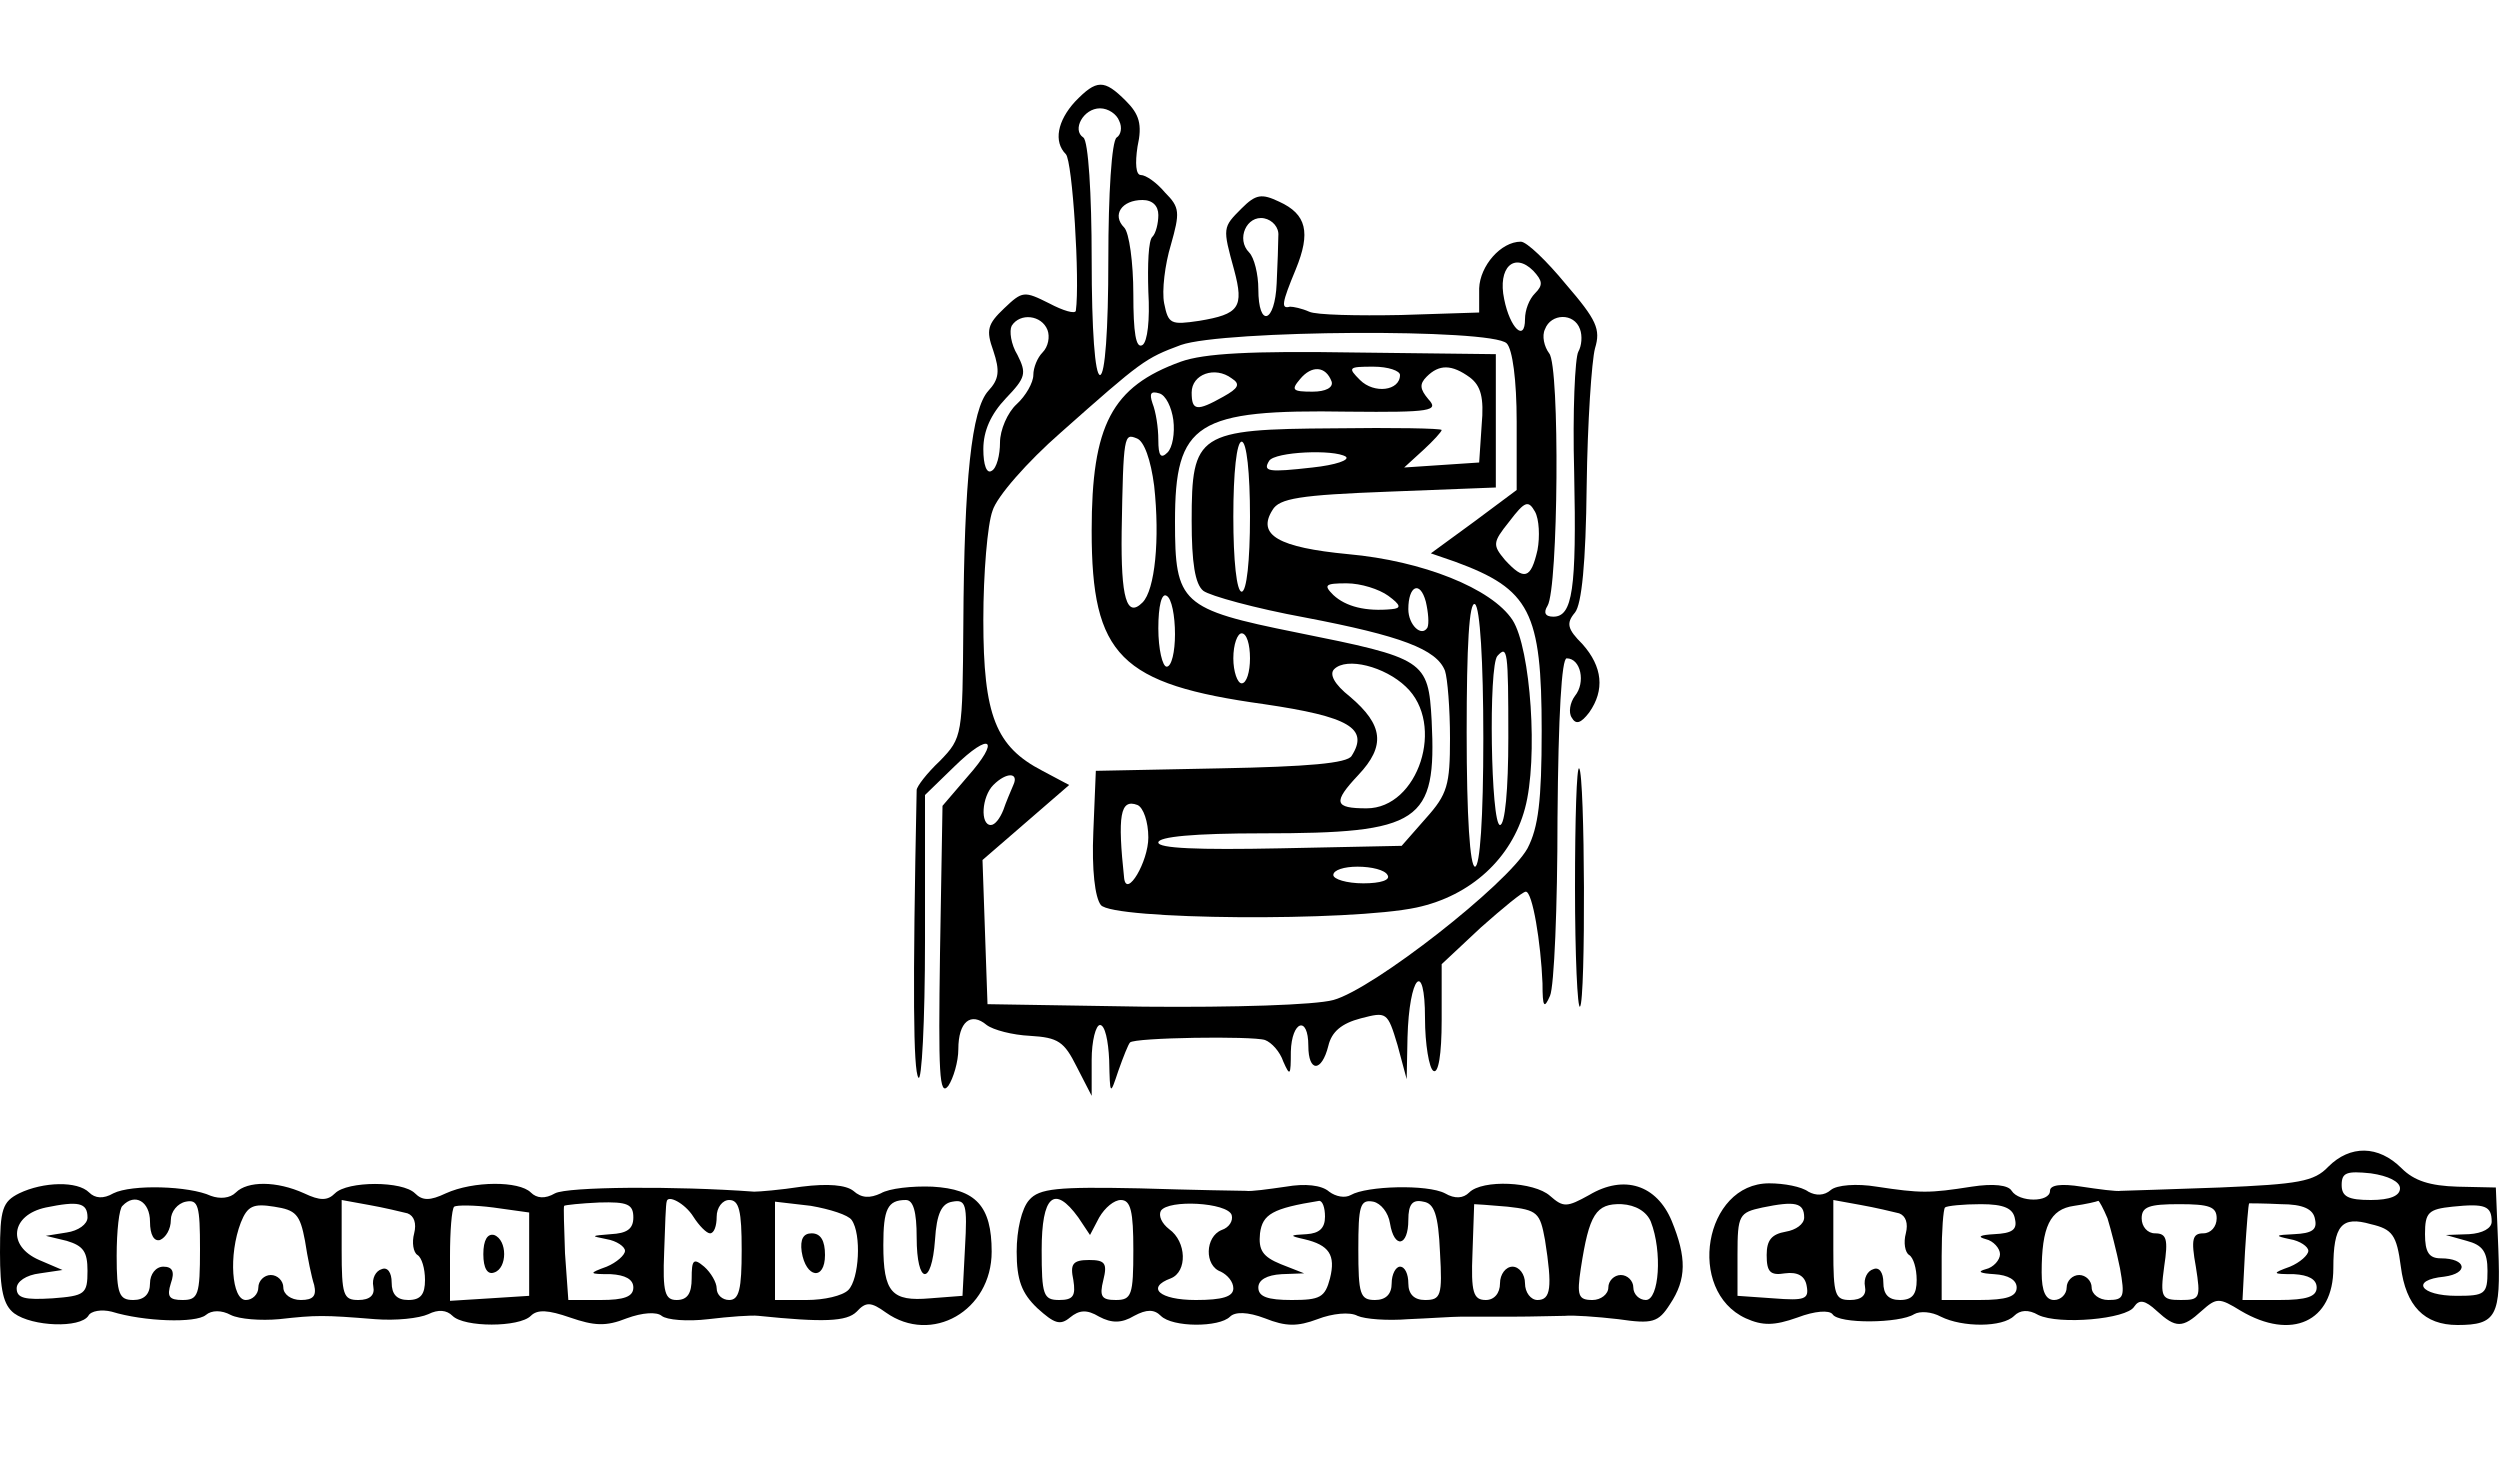 <?xml version="1.0" standalone="no"?>
<!DOCTYPE svg PUBLIC "-//W3C//DTD SVG 20010904//EN"
 "http://www.w3.org/TR/2001/REC-SVG-20010904/DTD/svg10.dtd">
<svg version="1.0" xmlns="http://www.w3.org/2000/svg"
 width="300pt" height="176pt" viewBox="0 0 300 176"
 preserveAspectRatio="xMidYMid meet">
<g transform="translate(0,176) scale(0.1,-0.1)"
fill="#000000" stroke="none">
<path d="M1290 1638 c-21 -23 -26 -48 -11 -63 8 -8 17 -152 12 -188 -1 -4 -15
0 -32 9 -30 15 -32 15 -54 -6 -20 -19 -22 -26 -13 -51 8 -24 7 -34 -6 -48 -20
-22 -29 -105 -30 -281 -1 -133 -1 -135 -28 -163 -16 -15 -28 -31 -28 -35 -5
-243 -4 -336 2 -345 4 -7 8 67 8 164 l0 175 35 34 c44 43 56 33 16 -12 l-30
-35 -3 -177 c-2 -143 -1 -173 10 -159 6 9 12 29 12 44 0 33 15 45 34 29 8 -6
31 -12 52 -13 34 -2 41 -7 56 -37 l18 -35 0 43 c0 23 5 42 10 42 6 0 10 -19
11 -42 1 -43 1 -43 11 -13 6 17 12 32 14 34 5 6 147 8 162 3 8 -3 18 -14 22
-26 8 -18 9 -17 9 12 1 37 21 44 21 7 0 -32 16 -32 24 0 4 17 16 27 39 33 31
8 32 8 44 -32 l11 -41 1 50 c2 74 21 95 21 23 0 -31 5 -60 10 -63 6 -4 10 19
10 61 l0 67 47 44 c26 23 50 43 54 43 8 0 18 -61 20 -110 0 -29 2 -31 9 -15 5
11 9 107 9 213 1 125 5 192 11 192 17 0 23 -29 10 -45 -6 -8 -8 -20 -4 -26 5
-9 11 -7 21 6 19 27 16 55 -8 82 -18 18 -20 25 -9 38 8 10 13 59 14 152 1 76
6 150 10 165 7 23 2 34 -35 77 -23 28 -47 51 -54 51 -24 0 -49 -29 -50 -56 l0
-29 -94 -3 c-52 -1 -102 0 -110 4 -9 4 -19 6 -23 6 -11 -3 -10 4 7 45 18 44
13 66 -20 81 -21 10 -28 9 -45 -8 -23 -23 -23 -23 -9 -74 12 -45 6 -53 -42
-61 -34 -5 -37 -4 -42 21 -3 15 1 47 8 70 11 39 11 45 -7 63 -10 12 -23 21
-29 21 -6 0 -7 14 -4 34 6 27 2 39 -14 55 -26 26 -35 26 -61 -1z m53 -23 c4
-8 2 -17 -3 -20 -6 -4 -10 -68 -10 -146 0 -86 -4 -139 -10 -139 -6 0 -10 53
-10 139 0 78 -4 142 -10 146 -14 9 0 35 20 35 10 0 20 -7 23 -15z m47 -113 c0
-10 -3 -22 -7 -26 -5 -4 -6 -34 -5 -66 2 -34 -1 -60 -7 -64 -8 -5 -11 15 -11
61 0 38 -5 74 -11 80 -15 15 -3 33 22 33 12 0 19 -7 19 -18z m144 -25 c0 -9
-1 -35 -2 -57 -2 -48 -22 -54 -22 -7 0 18 -5 38 -11 44 -16 16 -3 45 18 41 10
-2 18 -11 17 -21z m308 -69 c-7 -7 -12 -20 -12 -31 0 -28 -18 -11 -25 24 -8
38 12 57 35 34 11 -12 12 -17 2 -27z m-585 -44 c3 -8 1 -20 -6 -27 -6 -6 -11
-18 -11 -27 0 -9 -9 -25 -20 -35 -11 -10 -20 -31 -20 -46 0 -15 -4 -31 -10
-34 -6 -4 -10 7 -10 26 0 22 9 42 27 61 24 25 25 30 14 52 -8 13 -10 29 -7 35
10 16 36 13 43 -5z m639 1 c3 -8 2 -20 -2 -27 -4 -7 -7 -72 -5 -145 3 -141 -2
-173 -25 -173 -10 0 -12 5 -7 13 13 21 15 288 2 303 -6 8 -9 21 -5 29 7 19 35
20 42 0z m-88 -17 c7 -7 12 -44 12 -94 l0 -82 -51 -38 -52 -38 29 -10 c90 -33
104 -60 104 -203 0 -84 -4 -116 -17 -141 -24 -43 -185 -169 -233 -182 -22 -6
-119 -9 -227 -8 l-188 3 -3 86 -3 87 52 45 52 45 -32 17 c-56 29 -71 66 -71
181 0 56 5 115 11 131 5 17 42 59 82 94 97 86 101 89 144 105 51 18 373 20
391 2z m37 -248 c-8 -35 -16 -37 -39 -12 -15 18 -15 21 5 46 19 25 23 26 31
12 5 -9 6 -30 3 -46z m-629 -282 c-3 -7 -9 -21 -12 -30 -4 -10 -10 -18 -15
-18 -13 0 -11 34 3 48 16 16 31 15 24 0z"/>
<path d="M1417 1326 c-83 -30 -107 -76 -107 -203 0 -150 34 -184 207 -208 102
-15 126 -29 105 -62 -5 -9 -53 -13 -157 -15 l-150 -3 -3 -73 c-2 -46 2 -79 9
-88 14 -18 300 -20 379 -3 65 14 114 59 130 119 16 59 7 192 -15 226 -25 38
-108 71 -197 79 -84 8 -110 23 -91 53 8 14 33 18 139 22 l129 5 0 80 0 80
-170 2 c-124 2 -180 -1 -208 -11z m51 -42 c-32 -18 -38 -17 -38 5 0 22 28 32
48 17 11 -7 8 -12 -10 -22z m130 18 c2 -7 -7 -12 -23 -12 -24 0 -26 2 -15 15
14 17 31 16 38 -3z m82 8 c0 -19 -31 -23 -48 -6 -15 15 -14 16 16 16 18 0 32
-5 32 -10z m84 -3 c13 -10 17 -24 14 -57 l-3 -45 -45 -3 -45 -3 23 21 c12 11
22 22 22 24 0 2 -58 3 -129 2 -164 -1 -171 -6 -171 -111 0 -50 4 -76 14 -84 8
-6 62 -21 122 -32 115 -22 158 -38 168 -64 3 -9 6 -45 6 -81 0 -56 -3 -67 -29
-96 l-29 -33 -146 -3 c-99 -2 -146 0 -146 7 0 7 43 11 125 11 190 0 209 13
203 135 -4 73 -8 75 -162 106 -139 28 -146 35 -146 133 0 119 25 135 208 132
100 -1 109 1 96 15 -10 12 -11 18 -2 27 15 15 30 15 52 -1z m-356 -51 c2 -16
-1 -33 -7 -39 -8 -8 -11 -4 -11 15 0 15 -3 34 -7 44 -4 12 -2 15 8 12 8 -2 15
-17 17 -32z m-23 -79 c7 -64 1 -125 -14 -140 -19 -19 -26 5 -25 85 2 117 3
118 18 112 9 -3 17 -26 21 -57z m115 -37 c0 -53 -4 -90 -10 -90 -6 0 -10 37
-10 90 0 53 4 90 10 90 6 0 10 -37 10 -90z m115 72 c5 -4 -12 -10 -40 -13 -53
-6 -60 -5 -52 8 7 11 78 14 92 5z m51 -167 c15 -11 16 -15 4 -16 -31 -3 -55 3
-70 17 -12 12 -10 14 16 14 17 0 39 -7 50 -15z m47 -38 c-7 -12 -23 3 -23 22
0 28 14 35 21 9 3 -13 4 -26 2 -31z m-303 -8 c0 -21 -4 -39 -10 -39 -5 0 -10
21 -10 46 0 27 4 43 10 39 6 -3 10 -24 10 -46z m370 -125 c0 -96 -4 -154 -10
-154 -6 0 -10 60 -10 161 0 104 3 158 10 154 6 -4 10 -68 10 -161z m-280 96
c0 -16 -4 -30 -10 -30 -5 0 -10 14 -10 30 0 17 5 30 10 30 6 0 10 -13 10 -30z
m310 -95 c0 -63 -4 -105 -10 -105 -11 0 -14 192 -3 203 12 13 13 7 13 -98z
m-123 61 c48 -45 15 -146 -47 -146 -39 0 -41 7 -10 40 33 35 30 60 -10 94 -19
15 -25 27 -19 33 15 15 61 3 86 -21z m-309 -181 c0 -29 -26 -73 -29 -49 -8 75
-5 96 16 88 7 -3 13 -20 13 -39z m287 -45 c4 -6 -8 -10 -29 -10 -20 0 -36 5
-36 10 0 6 13 10 29 10 17 0 33 -4 36 -10z"/>
<path d="M1890 695 c0 -82 3 -146 6 -143 7 7 6 279 -1 286 -3 3 -5 -61 -5
-143z"/>
<path d="M2794 360 c-17 -18 -36 -21 -130 -25 -60 -2 -113 -4 -119 -4 -5 -1
-27 2 -47 5 -25 4 -38 2 -38 -5 0 -14 -37 -14 -46 0 -4 7 -22 9 -48 5 -51 -8
-61 -8 -114 0 -24 4 -48 2 -55 -4 -8 -7 -18 -7 -27 -2 -8 6 -29 10 -47 10 -78
0 -100 -129 -28 -162 20 -9 34 -9 62 1 21 8 38 9 42 4 7 -12 81 -11 98 0 7 4
21 3 32 -3 26 -13 74 -13 88 1 7 7 17 8 29 1 25 -12 106 -5 115 10 6 9 13 8
27 -5 23 -21 31 -21 54 0 18 16 21 16 47 0 61 -36 111 -13 111 51 0 52 10 63
45 53 26 -6 31 -13 36 -51 6 -47 28 -70 68 -70 47 0 52 11 49 91 l-3 74 -46 1
c-33 1 -52 7 -67 22 -28 28 -62 28 -88 2z m86 -26 c0 -9 -12 -14 -35 -14 -27
0 -35 4 -35 18 0 15 6 17 35 14 21 -3 35 -10 35 -18z m-715 -35 c0 -8 -10 -15
-22 -17 -17 -3 -23 -10 -23 -28 0 -20 4 -25 22 -22 15 2 24 -3 26 -15 3 -16
-2 -18 -40 -15 l-43 3 0 50 c0 47 2 50 30 56 39 8 50 6 50 -12z m114 5 c8 -3
11 -12 8 -24 -3 -11 -1 -23 4 -26 5 -3 9 -16 9 -30 0 -17 -5 -24 -20 -24 -14
0 -20 7 -20 21 0 12 -5 19 -12 16 -7 -2 -12 -11 -10 -21 2 -10 -4 -16 -18 -16
-18 0 -20 6 -20 60 l0 60 33 -6 c17 -3 38 -8 46 -10z m139 -7 c3 -13 -4 -17
-25 -18 -17 -1 -21 -3 -10 -6 9 -2 17 -11 17 -18 0 -7 -8 -16 -17 -18 -11 -3
-7 -5 10 -6 17 -1 27 -7 27 -16 0 -11 -12 -15 -45 -15 l-45 0 0 53 c0 30 2 56
4 58 2 2 22 4 43 4 28 0 39 -5 41 -18z m111 1 c4 -13 11 -40 15 -60 6 -34 5
-38 -14 -38 -11 0 -20 7 -20 15 0 8 -7 15 -15 15 -8 0 -15 -7 -15 -15 0 -8 -7
-15 -15 -15 -10 0 -15 10 -15 33 0 55 10 76 39 80 14 2 27 5 29 6 1 0 6 -9 11
-21z m131 0 c0 -10 -7 -18 -16 -18 -13 0 -15 -7 -9 -40 6 -38 5 -40 -18 -40
-23 0 -25 3 -20 40 5 33 3 40 -11 40 -9 0 -16 8 -16 18 0 14 9 17 45 17 36 0
45 -3 45 -17z m118 -1 c3 -13 -4 -17 -25 -18 -23 -1 -24 -2 -5 -6 12 -2 22 -9
22 -14 0 -5 -10 -14 -22 -19 -22 -8 -22 -9 5 -9 17 -1 27 -6 27 -16 0 -11 -12
-15 -45 -15 l-44 0 3 58 c2 31 4 57 5 58 1 0 18 0 38 -1 27 0 39 -6 41 -18z
m212 -3 c0 -8 -11 -14 -27 -15 l-28 -1 25 -7 c19 -5 25 -13 25 -36 0 -28 -3
-30 -37 -30 -44 0 -56 19 -15 23 30 4 27 22 -4 22 -14 0 -19 7 -19 29 0 26 4
30 33 33 39 4 47 1 47 -18z"/>
<path d="M23 328 c-20 -10 -23 -19 -23 -71 0 -45 4 -63 17 -73 22 -16 79 -18
89 -3 3 6 16 8 28 5 39 -12 101 -14 113 -4 7 6 19 6 30 0 10 -5 36 -7 58 -5
45 5 53 5 115 0 25 -2 53 1 64 6 12 6 22 5 29 -2 14 -14 80 -14 94 0 8 8 21 7
47 -2 29 -10 43 -11 68 -1 19 7 36 8 42 3 6 -5 31 -7 56 -4 25 3 52 5 60 4 78
-8 106 -7 118 5 11 12 17 12 35 -1 55 -39 127 2 127 73 0 55 -19 75 -71 78
-24 1 -52 -2 -62 -8 -13 -6 -23 -6 -33 3 -9 7 -30 9 -62 5 -26 -4 -51 -6 -57
-6 -95 7 -224 6 -239 -2 -12 -7 -22 -6 -29 1 -14 14 -69 14 -102 -1 -19 -9
-28 -9 -37 0 -15 15 -81 15 -96 0 -9 -9 -18 -9 -37 0 -33 15 -68 15 -82 1 -7
-7 -19 -8 -30 -4 -26 12 -95 14 -117 3 -12 -7 -22 -6 -29 1 -14 14 -55 13 -84
-1z m82 -29 c0 -8 -11 -16 -25 -18 l-25 -4 25 -6 c20 -6 25 -13 25 -36 0 -28
-3 -30 -42 -33 -33 -2 -43 0 -43 12 0 8 11 16 28 18 l27 4 -28 12 c-39 17 -34
54 8 63 39 8 50 6 50 -12z m75 -5 c0 -16 5 -24 12 -22 7 3 13 13 13 24 0 10 8
20 18 22 15 3 17 -5 17 -57 0 -55 -2 -61 -21 -61 -16 0 -19 4 -14 20 5 14 2
20 -9 20 -9 0 -16 -9 -16 -20 0 -13 -7 -20 -20 -20 -17 0 -20 7 -20 53 0 30 3
57 7 60 15 16 33 5 33 -19z m186 -23 c3 -20 8 -44 11 -53 3 -13 -1 -18 -16
-18 -12 0 -21 7 -21 15 0 8 -7 15 -15 15 -8 0 -15 -7 -15 -15 0 -8 -7 -15 -15
-15 -17 0 -21 54 -6 93 8 20 15 23 40 19 26 -4 31 -9 37 -41z m123 33 c8 -3
11 -12 8 -24 -3 -11 -1 -23 4 -26 5 -3 9 -16 9 -30 0 -17 -5 -24 -20 -24 -14
0 -20 7 -20 21 0 12 -5 19 -12 16 -7 -2 -12 -11 -10 -21 2 -10 -4 -16 -18 -16
-18 0 -20 6 -20 60 l0 60 33 -6 c17 -3 38 -8 46 -10z m146 -49 l0 -50 -47 -3
-48 -3 0 54 c0 29 2 56 5 59 3 2 24 2 47 -1 l43 -6 0 -50z m125 44 c0 -14 -8
-19 -27 -20 -24 -2 -25 -2 -5 -6 12 -2 22 -9 22 -14 0 -5 -10 -14 -22 -19 -22
-8 -22 -9 5 -9 17 -1 27 -6 27 -16 0 -11 -11 -15 -39 -15 l-39 0 -4 56 c-1 31
-2 56 -1 57 1 1 20 3 42 4 34 1 41 -2 41 -18z m72 1 c7 -11 16 -20 20 -20 5 0
8 9 8 20 0 11 7 20 15 20 12 0 15 -13 15 -60 0 -47 -3 -60 -15 -60 -8 0 -15 6
-15 14 0 7 -7 19 -15 26 -13 11 -15 8 -15 -14 0 -18 -5 -26 -18 -26 -14 0 -17
9 -15 58 1 31 2 58 3 60 1 9 22 -2 32 -18z m190 -4 c12 -17 9 -71 -4 -84 -7
-7 -29 -12 -50 -12 l-38 0 0 59 0 59 43 -5 c23 -4 45 -11 49 -17z m78 -21 c0
-57 18 -59 22 -3 2 32 8 44 21 46 16 3 18 -3 15 -55 l-3 -58 -39 -3 c-46 -4
-56 7 -56 64 0 43 5 54 27 54 9 0 13 -14 13 -45z"/>
<path d="M580 255 c0 -17 5 -25 13 -22 16 5 16 39 0 45 -8 2 -13 -6 -13 -23z"/>
<path d="M962 258 c5 -32 28 -35 28 -4 0 17 -5 26 -16 26 -10 0 -14 -7 -12
-22z"/>
<path d="M1235 320 c-9 -10 -15 -36 -15 -62 0 -34 6 -50 25 -68 20 -18 27 -21
39 -11 11 9 20 10 35 1 15 -8 27 -8 42 1 15 8 24 8 32 0 14 -14 70 -14 83 -1
6 6 21 6 42 -2 25 -10 39 -10 63 -1 18 7 39 9 48 4 9 -4 36 -6 61 -4 25 1 53
3 63 3 9 0 37 0 62 0 25 0 53 1 63 1 9 1 38 -1 64 -4 41 -6 48 -4 62 18 20 30
20 56 2 100 -18 43 -57 56 -99 31 -27 -15 -31 -15 -47 -1 -19 17 -81 20 -97 4
-7 -7 -17 -8 -29 -1 -21 11 -94 9 -113 -2 -7 -4 -18 -2 -26 4 -9 8 -29 10 -52
6 -21 -3 -42 -6 -48 -5 -5 0 -63 1 -128 3 -98 2 -120 0 -132 -14z m59 -21 l14
-21 11 21 c7 12 18 21 26 21 12 0 15 -14 15 -60 0 -54 -2 -60 -21 -60 -17 0
-20 4 -15 24 5 20 2 24 -17 24 -20 0 -23 -5 -19 -24 3 -19 0 -24 -17 -24 -19
0 -21 6 -21 60 0 65 15 79 44 39z m184 3 c2 -7 -3 -15 -12 -18 -20 -8 -21 -43
-1 -50 8 -4 15 -12 15 -20 0 -10 -13 -14 -45 -14 -44 0 -60 15 -30 26 20 8 19
44 -2 59 -9 7 -13 16 -10 22 9 14 80 10 85 -5z m112 -2 c0 -14 -7 -20 -22 -21
-21 -1 -21 -2 -3 -6 30 -7 38 -19 31 -47 -6 -23 -12 -26 -46 -26 -29 0 -40 4
-40 15 0 9 10 15 28 16 l27 1 -28 11 c-22 9 -27 17 -25 37 3 23 15 30 71 39 4
0 7 -8 7 -19z m78 -8 c5 -31 22 -28 22 4 0 19 5 25 18 22 13 -2 18 -15 20 -61
3 -52 1 -57 -18 -57 -13 0 -20 7 -20 20 0 11 -4 20 -10 20 -5 0 -10 -9 -10
-20 0 -13 -7 -20 -20 -20 -18 0 -20 7 -20 61 0 52 2 60 18 57 9 -2 18 -13 20
-26z m186 -20 c9 -57 7 -72 -9 -72 -8 0 -15 9 -15 20 0 11 -7 20 -15 20 -8 0
-15 -9 -15 -20 0 -12 -7 -20 -17 -20 -15 0 -18 9 -16 57 1 32 2 58 2 58 1 0
18 -1 40 -3 36 -4 39 -7 45 -40z m127 22 c14 -36 10 -94 -6 -94 -8 0 -15 7
-15 15 0 8 -7 15 -15 15 -8 0 -15 -7 -15 -15 0 -8 -9 -15 -19 -15 -17 0 -19 5
-14 38 10 65 18 78 49 77 17 -1 30 -9 35 -21z"/>
</g>
</svg>

